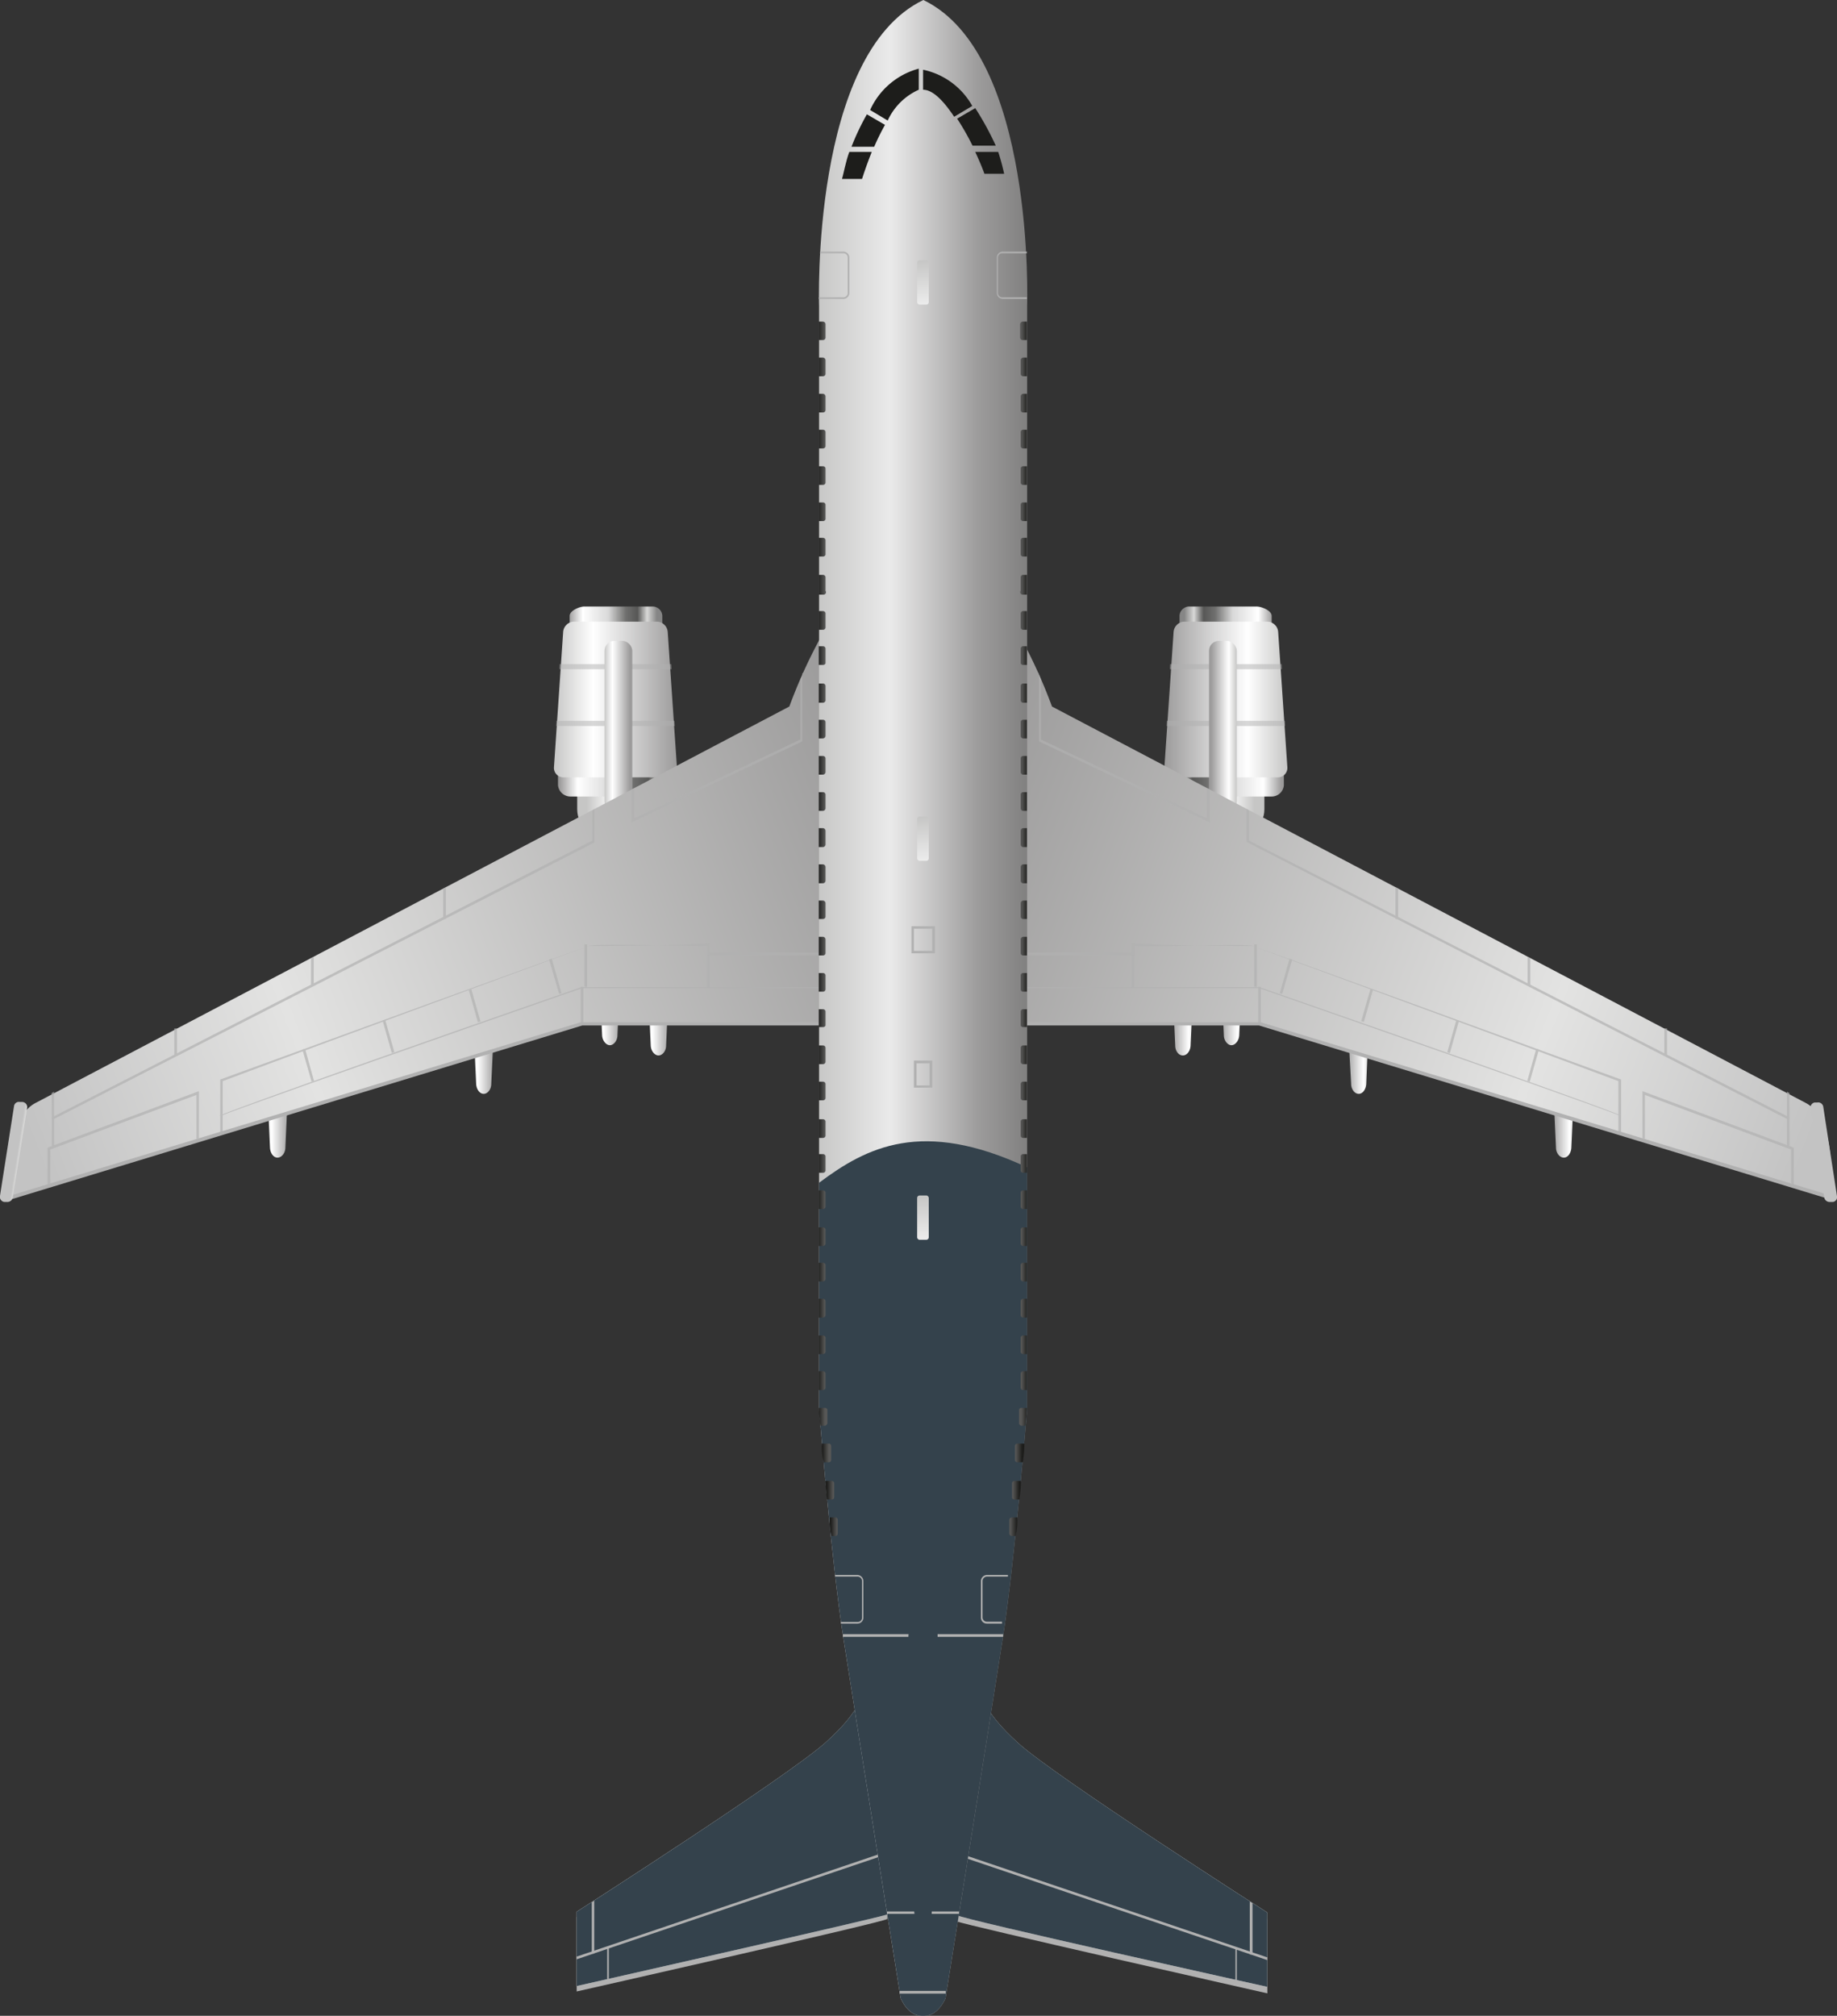 <svg xmlns="http://www.w3.org/2000/svg" xmlns:xlink="http://www.w3.org/1999/xlink" viewBox="0 0 67.98 74.58"><rect x="0" y="0" width="67.98" height="74.58" fill="#333333" stroke="none"/><defs><style>.cls-1{isolation:isolate;}.cls-2,.cls-34,.cls-7{fill:#b1b1b1;}.cls-3{fill:url(#linear-gradient);}.cls-4{fill:url(#linear-gradient-2);}.cls-5{fill:url(#linear-gradient-3);}.cls-6{fill:url(#linear-gradient-4);}.cls-7{opacity:0.5;}.cls-14,.cls-26,.cls-27,.cls-34,.cls-7{mix-blend-mode:multiply;}.cls-8{fill:url(#linear-gradient-5);}.cls-9{fill:url(#linear-gradient-6);}.cls-10{fill:url(#linear-gradient-7);}.cls-11{fill:url(#linear-gradient-8);}.cls-12{fill:url(#linear-gradient-9);}.cls-13{fill:url(#linear-gradient-10);}.cls-14{opacity:0.7;}.cls-15{fill:url(#linear-gradient-11);}.cls-16{fill:url(#linear-gradient-12);}.cls-17{fill:url(#linear-gradient-13);}.cls-18{fill:url(#linear-gradient-14);}.cls-19{fill:url(#linear-gradient-15);}.cls-20{fill:url(#linear-gradient-16);}.cls-21{fill:url(#linear-gradient-17);}.cls-22{fill:url(#linear-gradient-18);}.cls-23{fill:url(#linear-gradient-19);}.cls-24{fill:url(#linear-gradient-20);}.cls-25{fill:url(#linear-gradient-21);}.cls-103,.cls-26{fill:#34424c;}.cls-28{fill:url(#linear-gradient-22);}.cls-29{fill:url(#linear-gradient-23);}.cls-30{fill:#1d1d1b;}.cls-31{fill:url(#linear-gradient-24);}.cls-32{fill:url(#linear-gradient-25);}.cls-33{fill:url(#linear-gradient-26);}.cls-35{fill:url(#linear-gradient-27);}.cls-36{fill:url(#linear-gradient-28);}.cls-37{fill:url(#linear-gradient-29);}.cls-38{fill:url(#linear-gradient-30);}.cls-39{fill:url(#linear-gradient-31);}.cls-40{fill:url(#linear-gradient-32);}.cls-41{fill:url(#linear-gradient-33);}.cls-42{fill:url(#linear-gradient-34);}.cls-43{fill:url(#linear-gradient-35);}.cls-44{fill:url(#linear-gradient-36);}.cls-45{fill:url(#linear-gradient-37);}.cls-46{fill:url(#linear-gradient-38);}.cls-47{fill:url(#linear-gradient-39);}.cls-48{fill:url(#linear-gradient-40);}.cls-49{fill:url(#linear-gradient-41);}.cls-50{fill:url(#linear-gradient-42);}.cls-51{fill:url(#linear-gradient-43);}.cls-52{fill:url(#linear-gradient-44);}.cls-53{fill:url(#linear-gradient-45);}.cls-54{fill:url(#linear-gradient-46);}.cls-55{fill:url(#linear-gradient-47);}.cls-56{fill:url(#linear-gradient-48);}.cls-57{fill:url(#linear-gradient-49);}.cls-58{fill:url(#linear-gradient-50);}.cls-59{fill:url(#linear-gradient-51);}.cls-60{fill:url(#linear-gradient-52);}.cls-61{fill:url(#linear-gradient-53);}.cls-62{fill:url(#linear-gradient-54);}.cls-63{fill:url(#linear-gradient-55);}.cls-64{fill:url(#linear-gradient-56);}.cls-65{fill:url(#linear-gradient-57);}.cls-66{fill:url(#linear-gradient-58);}.cls-67{fill:url(#linear-gradient-59);}.cls-68{fill:url(#linear-gradient-60);}.cls-69{fill:url(#linear-gradient-61);}.cls-70{fill:url(#linear-gradient-62);}.cls-71{fill:url(#linear-gradient-63);}.cls-72{fill:url(#linear-gradient-64);}.cls-73{fill:url(#linear-gradient-65);}.cls-74{fill:url(#linear-gradient-66);}.cls-75{fill:url(#linear-gradient-67);}.cls-76{fill:url(#linear-gradient-68);}.cls-77{fill:url(#linear-gradient-69);}.cls-78{fill:url(#linear-gradient-70);}.cls-79{fill:url(#linear-gradient-71);}.cls-80{fill:url(#linear-gradient-72);}.cls-81{fill:url(#linear-gradient-73);}.cls-82{fill:url(#linear-gradient-74);}.cls-83{fill:url(#linear-gradient-75);}.cls-84{fill:url(#linear-gradient-76);}.cls-85{fill:url(#linear-gradient-77);}.cls-86{fill:url(#linear-gradient-78);}.cls-87{fill:url(#linear-gradient-79);}.cls-88{fill:url(#linear-gradient-80);}.cls-89{fill:url(#linear-gradient-81);}.cls-90{fill:url(#linear-gradient-82);}.cls-91{fill:url(#linear-gradient-83);}.cls-92{fill:url(#linear-gradient-84);}.cls-93{fill:url(#linear-gradient-85);}.cls-94{fill:url(#linear-gradient-86);}.cls-95{fill:url(#linear-gradient-87);}.cls-96{fill:url(#linear-gradient-88);}.cls-97{fill:url(#linear-gradient-89);}.cls-98{fill:url(#linear-gradient-90);}.cls-99{fill:url(#linear-gradient-91);}.cls-100{fill:url(#linear-gradient-92);}.cls-101{fill:url(#linear-gradient-93);}.cls-102{fill:url(#linear-gradient-94);}.cls-104{fill:url(#linear-gradient-95);}.cls-105{fill:url(#linear-gradient-96);}</style><linearGradient id="linear-gradient" x1="5097.5" y1="231.81" x2="5097.5" y2="228.55" gradientTransform="translate(-207.5 5120.28) rotate(-90)" gradientUnits="userSpaceOnUse"><stop offset="0" stop-color="#868686"/><stop offset="0.11" stop-color="#d8d8d7"/><stop offset="0.22" stop-color="#575756"/><stop offset="0.35" stop-color="#6f6f6e"/><stop offset="0.55" stop-color="#d9d9d9"/><stop offset="0.84" stop-color="#fff"/><stop offset="1" stop-color="#9c9b9b"/></linearGradient><linearGradient id="linear-gradient-2" x1="5090.34" y1="229.21" x2="5090.34" y2="232.28" gradientTransform="translate(-207.5 5120.28) rotate(-90)" gradientUnits="userSpaceOnUse"><stop offset="0" stop-color="#c6c6c5"/><stop offset="0.32" stop-color="#fff"/><stop offset="1" stop-color="#9c9b9b"/></linearGradient><linearGradient id="linear-gradient-3" x1="5091.23" y1="232.43" x2="5091.23" y2="228.21" xlink:href="#linear-gradient"/><linearGradient id="linear-gradient-4" x1="5094.39" y1="228" x2="5094.39" y2="232.56" xlink:href="#linear-gradient-2"/><linearGradient id="linear-gradient-5" x1="5093.42" y1="229.86" x2="5093.42" y2="230.82" xlink:href="#linear-gradient-2"/><linearGradient id="linear-gradient-6" x1="5080.37" y1="217.24" x2="5080.37" y2="218.21" xlink:href="#linear-gradient-2"/><linearGradient id="linear-gradient-7" x1="5082.72" y1="224.87" x2="5082.72" y2="225.83" xlink:href="#linear-gradient-2"/><linearGradient id="linear-gradient-8" x1="5084.14" y1="231.33" x2="5084.14" y2="232.3" xlink:href="#linear-gradient-2"/><linearGradient id="linear-gradient-9" x1="5084.52" y1="229.53" x2="5084.52" y2="230.5" xlink:href="#linear-gradient-2"/><linearGradient id="linear-gradient-10" x1="5078.28" y1="208.57" x2="5091.85" y2="243.75" gradientTransform="translate(-207.5 5120.28) rotate(-90)" gradientUnits="userSpaceOnUse"><stop offset="0" stop-color="#c3c3c3"/><stop offset="0.28" stop-color="#e3e3e2"/><stop offset="0.99" stop-color="#929191"/></linearGradient><linearGradient id="linear-gradient-11" x1="5097.5" y1="14309.63" x2="5097.5" y2="14306.37" gradientTransform="matrix(0, -1, -1, 0, 14353.46, 5120.28)" xlink:href="#linear-gradient"/><linearGradient id="linear-gradient-12" x1="5090.34" y1="14307.03" x2="5090.34" y2="14310.1" gradientTransform="matrix(0, -1, -1, 0, 14353.46, 5120.28)" xlink:href="#linear-gradient-2"/><linearGradient id="linear-gradient-13" x1="5091.23" y1="14310.26" x2="5091.23" y2="14306.03" gradientTransform="matrix(0, -1, -1, 0, 14353.46, 5120.28)" xlink:href="#linear-gradient"/><linearGradient id="linear-gradient-14" x1="5094.39" y1="14305.82" x2="5094.39" y2="14310.38" gradientTransform="matrix(0, -1, -1, 0, 14353.46, 5120.28)" xlink:href="#linear-gradient-2"/><linearGradient id="linear-gradient-15" x1="5093.42" y1="14307.68" x2="5093.42" y2="14308.64" gradientTransform="matrix(0, -1, -1, 0, 14353.46, 5120.28)" xlink:href="#linear-gradient-2"/><linearGradient id="linear-gradient-16" x1="5080.37" y1="14295.06" x2="5080.37" y2="14296.03" gradientTransform="matrix(0, -1, -1, 0, 14353.46, 5120.28)" xlink:href="#linear-gradient-2"/><linearGradient id="linear-gradient-17" x1="5082.72" y1="14302.69" x2="5082.72" y2="14303.65" gradientTransform="matrix(0, -1, -1, 0, 14353.46, 5120.28)" xlink:href="#linear-gradient-2"/><linearGradient id="linear-gradient-18" x1="5084.14" y1="14309.15" x2="5084.14" y2="14310.12" gradientTransform="matrix(0, -1, -1, 0, 14353.46, 5120.28)" xlink:href="#linear-gradient-2"/><linearGradient id="linear-gradient-19" x1="5084.52" y1="14307.35" x2="5084.52" y2="14308.32" gradientTransform="matrix(0, -1, -1, 0, 14353.46, 5120.28)" xlink:href="#linear-gradient-2"/><linearGradient id="linear-gradient-20" x1="5078.28" y1="14286.39" x2="5091.85" y2="14321.57" gradientTransform="matrix(0, -1, -1, 0, 14353.46, 5120.28)" xlink:href="#linear-gradient-10"/><linearGradient id="linear-gradient-21" x1="5050.58" y1="231.05" x2="5054.93" y2="243.85" gradientTransform="translate(-207.5 5120.28) rotate(-90)" gradientUnits="userSpaceOnUse"><stop offset="0" stop-color="#fff"/><stop offset="1" stop-color="#c6c6c5"/></linearGradient><linearGradient id="linear-gradient-22" x1="5050.55" y1="14851.07" x2="5054.9" y2="14863.88" gradientTransform="matrix(0, -1, -1, 0, 14895.77, 5120.28)" xlink:href="#linear-gradient-21"/><linearGradient id="linear-gradient-23" x1="5082.99" y1="249.64" x2="5082.99" y2="236.51" gradientTransform="translate(-207.5 5120.28) rotate(-90)" gradientUnits="userSpaceOnUse"><stop offset="0.09" stop-color="#545453"/><stop offset="0.45" stop-color="#9c9b9b"/><stop offset="0.7" stop-color="#eaeaea"/><stop offset="0.91" stop-color="#c6c6c5"/></linearGradient><linearGradient id="linear-gradient-24" x1="5074.4" y1="241.66" x2="5076.05" y2="241.66" gradientTransform="translate(-207.5 5120.28) rotate(-90)" gradientUnits="userSpaceOnUse"><stop offset="0" stop-color="#ececec"/><stop offset="1" stop-color="#c6c6c5"/></linearGradient><linearGradient id="linear-gradient-25" x1="5088.43" y1="241.66" x2="5090.07" y2="241.66" xlink:href="#linear-gradient-24"/><linearGradient id="linear-gradient-26" x1="5109.01" y1="241.66" x2="5110.65" y2="241.66" xlink:href="#linear-gradient-24"/><linearGradient id="linear-gradient-27" x1="5098.67" y1="245.54" x2="5098.67" y2="245.3" gradientTransform="translate(-207.5 5120.28) rotate(-90)" gradientUnits="userSpaceOnUse"><stop offset="0" stop-color="#1d1d1b"/><stop offset="1" stop-color="#575756"/></linearGradient><linearGradient id="linear-gradient-28" x1="5100.01" y1="245.54" x2="5100.01" y2="245.3" xlink:href="#linear-gradient-27"/><linearGradient id="linear-gradient-29" x1="5097.33" y1="245.54" x2="5097.33" y2="245.3" xlink:href="#linear-gradient-27"/><linearGradient id="linear-gradient-30" x1="5101.35" y1="245.54" x2="5101.35" y2="245.3" xlink:href="#linear-gradient-27"/><linearGradient id="linear-gradient-31" x1="5093.31" y1="245.54" x2="5093.31" y2="245.3" xlink:href="#linear-gradient-27"/><linearGradient id="linear-gradient-32" x1="5095.99" y1="245.54" x2="5095.99" y2="245.3" xlink:href="#linear-gradient-27"/><linearGradient id="linear-gradient-33" x1="5094.65" y1="245.54" x2="5094.65" y2="245.3" xlink:href="#linear-gradient-27"/><linearGradient id="linear-gradient-34" x1="5063.79" y1="245.14" x2="5063.79" y2="244.89" xlink:href="#linear-gradient-27"/><linearGradient id="linear-gradient-35" x1="5065.15" y1="245.23" x2="5065.15" y2="244.98" xlink:href="#linear-gradient-27"/><linearGradient id="linear-gradient-36" x1="5066.5" y1="245.33" x2="5066.5" y2="245.09" xlink:href="#linear-gradient-27"/><linearGradient id="linear-gradient-37" x1="5067.85" y1="245.54" x2="5067.85" y2="245.3" xlink:href="#linear-gradient-27"/><linearGradient id="linear-gradient-38" x1="5090.63" y1="245.54" x2="5090.63" y2="245.3" xlink:href="#linear-gradient-27"/><linearGradient id="linear-gradient-39" x1="5102.68" y1="245.54" x2="5102.68" y2="245.3" xlink:href="#linear-gradient-27"/><linearGradient id="linear-gradient-40" x1="5104.02" y1="245.54" x2="5104.02" y2="245.3" xlink:href="#linear-gradient-27"/><linearGradient id="linear-gradient-41" x1="5106.7" y1="245.54" x2="5106.7" y2="245.3" xlink:href="#linear-gradient-27"/><linearGradient id="linear-gradient-42" x1="5105.36" y1="245.54" x2="5105.36" y2="245.3" xlink:href="#linear-gradient-27"/><linearGradient id="linear-gradient-43" x1="5091.97" y1="245.54" x2="5091.97" y2="245.3" xlink:href="#linear-gradient-27"/><linearGradient id="linear-gradient-44" x1="5071.88" y1="245.54" x2="5071.88" y2="245.3" xlink:href="#linear-gradient-27"/><linearGradient id="linear-gradient-45" x1="5074.56" y1="245.54" x2="5074.56" y2="245.3" xlink:href="#linear-gradient-27"/><linearGradient id="linear-gradient-46" x1="5073.22" y1="245.54" x2="5073.22" y2="245.3" xlink:href="#linear-gradient-27"/><linearGradient id="linear-gradient-47" x1="5075.9" y1="245.54" x2="5075.9" y2="245.3" xlink:href="#linear-gradient-27"/><linearGradient id="linear-gradient-48" x1="5108.04" y1="245.54" x2="5108.04" y2="245.3" xlink:href="#linear-gradient-27"/><linearGradient id="linear-gradient-49" x1="5077.24" y1="245.54" x2="5077.24" y2="245.3" xlink:href="#linear-gradient-27"/><linearGradient id="linear-gradient-50" x1="5070.54" y1="245.54" x2="5070.54" y2="245.3" xlink:href="#linear-gradient-27"/><linearGradient id="linear-gradient-51" x1="5089.29" y1="245.54" x2="5089.29" y2="245.3" xlink:href="#linear-gradient-27"/><linearGradient id="linear-gradient-52" x1="5069.2" y1="245.54" x2="5069.2" y2="245.3" xlink:href="#linear-gradient-27"/><linearGradient id="linear-gradient-53" x1="5083.93" y1="245.54" x2="5083.93" y2="245.3" xlink:href="#linear-gradient-27"/><linearGradient id="linear-gradient-54" x1="5085.27" y1="245.54" x2="5085.27" y2="245.3" xlink:href="#linear-gradient-27"/><linearGradient id="linear-gradient-55" x1="5086.61" y1="245.54" x2="5086.61" y2="245.3" xlink:href="#linear-gradient-27"/><linearGradient id="linear-gradient-56" x1="5078.58" y1="245.54" x2="5078.58" y2="245.3" xlink:href="#linear-gradient-27"/><linearGradient id="linear-gradient-57" x1="5087.95" y1="245.54" x2="5087.95" y2="245.3" xlink:href="#linear-gradient-27"/><linearGradient id="linear-gradient-58" x1="5079.92" y1="245.54" x2="5079.92" y2="245.3" xlink:href="#linear-gradient-27"/><linearGradient id="linear-gradient-59" x1="5081.25" y1="245.54" x2="5081.25" y2="245.3" xlink:href="#linear-gradient-27"/><linearGradient id="linear-gradient-60" x1="5082.59" y1="245.54" x2="5082.59" y2="245.3" xlink:href="#linear-gradient-27"/><linearGradient id="linear-gradient-61" x1="5098.67" y1="14797.36" x2="5098.67" y2="14797.11" gradientTransform="matrix(0, -1, -1, 0, 14827.64, 5120.28)" xlink:href="#linear-gradient-27"/><linearGradient id="linear-gradient-62" x1="5100.01" y1="14797.36" x2="5100.01" y2="14797.11" gradientTransform="matrix(0, -1, -1, 0, 14827.64, 5120.28)" xlink:href="#linear-gradient-27"/><linearGradient id="linear-gradient-63" x1="5097.33" y1="14797.36" x2="5097.33" y2="14797.11" gradientTransform="matrix(0, -1, -1, 0, 14827.64, 5120.28)" xlink:href="#linear-gradient-27"/><linearGradient id="linear-gradient-64" x1="5101.35" y1="14797.36" x2="5101.35" y2="14797.11" gradientTransform="matrix(0, -1, -1, 0, 14827.64, 5120.28)" xlink:href="#linear-gradient-27"/><linearGradient id="linear-gradient-65" x1="5093.31" y1="14797.36" x2="5093.31" y2="14797.11" gradientTransform="matrix(0, -1, -1, 0, 14827.64, 5120.28)" xlink:href="#linear-gradient-27"/><linearGradient id="linear-gradient-66" x1="5095.99" y1="14797.36" x2="5095.99" y2="14797.11" gradientTransform="matrix(0, -1, -1, 0, 14827.64, 5120.28)" xlink:href="#linear-gradient-27"/><linearGradient id="linear-gradient-67" x1="5094.65" y1="14797.36" x2="5094.65" y2="14797.11" gradientTransform="matrix(0, -1, -1, 0, 14827.64, 5120.28)" xlink:href="#linear-gradient-27"/><linearGradient id="linear-gradient-68" x1="5063.79" y1="14796.9" x2="5063.79" y2="14796.66" gradientTransform="matrix(0, -1, -1, 0, 14827.64, 5120.28)" xlink:href="#linear-gradient-27"/><linearGradient id="linear-gradient-69" x1="5065.15" y1="14797.04" x2="5065.15" y2="14796.8" gradientTransform="matrix(0, -1, -1, 0, 14827.64, 5120.28)" xlink:href="#linear-gradient-27"/><linearGradient id="linear-gradient-70" x1="5066.5" y1="14797.21" x2="5066.5" y2="14796.96" gradientTransform="matrix(0, -1, -1, 0, 14827.64, 5120.28)" xlink:href="#linear-gradient-27"/><linearGradient id="linear-gradient-71" x1="5067.85" y1="14797.36" x2="5067.85" y2="14797.11" gradientTransform="matrix(0, -1, -1, 0, 14827.64, 5120.28)" xlink:href="#linear-gradient-27"/><linearGradient id="linear-gradient-72" x1="5090.63" y1="14797.36" x2="5090.63" y2="14797.11" gradientTransform="matrix(0, -1, -1, 0, 14827.64, 5120.28)" xlink:href="#linear-gradient-27"/><linearGradient id="linear-gradient-73" x1="5102.68" y1="14797.36" x2="5102.68" y2="14797.11" gradientTransform="matrix(0, -1, -1, 0, 14827.64, 5120.28)" xlink:href="#linear-gradient-27"/><linearGradient id="linear-gradient-74" x1="5104.02" y1="14797.36" x2="5104.02" y2="14797.11" gradientTransform="matrix(0, -1, -1, 0, 14827.64, 5120.28)" xlink:href="#linear-gradient-27"/><linearGradient id="linear-gradient-75" x1="5106.7" y1="14797.36" x2="5106.7" y2="14797.11" gradientTransform="matrix(0, -1, -1, 0, 14827.64, 5120.28)" xlink:href="#linear-gradient-27"/><linearGradient id="linear-gradient-76" x1="5105.36" y1="14797.36" x2="5105.36" y2="14797.11" gradientTransform="matrix(0, -1, -1, 0, 14827.64, 5120.28)" xlink:href="#linear-gradient-27"/><linearGradient id="linear-gradient-77" x1="5091.97" y1="14797.36" x2="5091.97" y2="14797.11" gradientTransform="matrix(0, -1, -1, 0, 14827.64, 5120.28)" xlink:href="#linear-gradient-27"/><linearGradient id="linear-gradient-78" x1="5071.88" y1="14797.36" x2="5071.88" y2="14797.11" gradientTransform="matrix(0, -1, -1, 0, 14827.64, 5120.28)" xlink:href="#linear-gradient-27"/><linearGradient id="linear-gradient-79" x1="5074.56" y1="14797.36" x2="5074.56" y2="14797.11" gradientTransform="matrix(0, -1, -1, 0, 14827.64, 5120.28)" xlink:href="#linear-gradient-27"/><linearGradient id="linear-gradient-80" x1="5073.22" y1="14797.36" x2="5073.22" y2="14797.11" gradientTransform="matrix(0, -1, -1, 0, 14827.64, 5120.28)" xlink:href="#linear-gradient-27"/><linearGradient id="linear-gradient-81" x1="5075.9" y1="14797.36" x2="5075.9" y2="14797.11" gradientTransform="matrix(0, -1, -1, 0, 14827.64, 5120.28)" xlink:href="#linear-gradient-27"/><linearGradient id="linear-gradient-82" x1="5108.04" y1="14797.36" x2="5108.04" y2="14797.11" gradientTransform="matrix(0, -1, -1, 0, 14827.64, 5120.28)" xlink:href="#linear-gradient-27"/><linearGradient id="linear-gradient-83" x1="5077.24" y1="14797.36" x2="5077.24" y2="14797.11" gradientTransform="matrix(0, -1, -1, 0, 14827.64, 5120.28)" xlink:href="#linear-gradient-27"/><linearGradient id="linear-gradient-84" x1="5070.54" y1="14797.36" x2="5070.54" y2="14797.11" gradientTransform="matrix(0, -1, -1, 0, 14827.64, 5120.28)" xlink:href="#linear-gradient-27"/><linearGradient id="linear-gradient-85" x1="5089.29" y1="14797.36" x2="5089.29" y2="14797.11" gradientTransform="matrix(0, -1, -1, 0, 14827.64, 5120.28)" xlink:href="#linear-gradient-27"/><linearGradient id="linear-gradient-86" x1="5069.2" y1="14797.36" x2="5069.2" y2="14797.11" gradientTransform="matrix(0, -1, -1, 0, 14827.64, 5120.28)" xlink:href="#linear-gradient-27"/><linearGradient id="linear-gradient-87" x1="5083.93" y1="14797.36" x2="5083.93" y2="14797.11" gradientTransform="matrix(0, -1, -1, 0, 14827.64, 5120.28)" xlink:href="#linear-gradient-27"/><linearGradient id="linear-gradient-88" x1="5085.27" y1="14797.36" x2="5085.27" y2="14797.11" gradientTransform="matrix(0, -1, -1, 0, 14827.64, 5120.28)" xlink:href="#linear-gradient-27"/><linearGradient id="linear-gradient-89" x1="5086.61" y1="14797.36" x2="5086.61" y2="14797.11" gradientTransform="matrix(0, -1, -1, 0, 14827.64, 5120.28)" xlink:href="#linear-gradient-27"/><linearGradient id="linear-gradient-90" x1="5078.58" y1="14797.36" x2="5078.58" y2="14797.11" gradientTransform="matrix(0, -1, -1, 0, 14827.64, 5120.28)" xlink:href="#linear-gradient-27"/><linearGradient id="linear-gradient-91" x1="5087.95" y1="14797.36" x2="5087.95" y2="14797.11" gradientTransform="matrix(0, -1, -1, 0, 14827.64, 5120.28)" xlink:href="#linear-gradient-27"/><linearGradient id="linear-gradient-92" x1="5079.92" y1="14797.36" x2="5079.92" y2="14797.11" gradientTransform="matrix(0, -1, -1, 0, 14827.64, 5120.28)" xlink:href="#linear-gradient-27"/><linearGradient id="linear-gradient-93" x1="5081.25" y1="14797.36" x2="5081.25" y2="14797.11" gradientTransform="matrix(0, -1, -1, 0, 14827.64, 5120.28)" xlink:href="#linear-gradient-27"/><linearGradient id="linear-gradient-94" x1="5082.59" y1="14797.36" x2="5082.59" y2="14797.11" gradientTransform="matrix(0, -1, -1, 0, 14827.64, 5120.28)" xlink:href="#linear-gradient-27"/><linearGradient id="linear-gradient-95" x1="-1542.67" y1="9350.61" x2="-1542.2" y2="9350.61" gradientTransform="translate(2957.24 -8961.35) rotate(8.81)" xlink:href="#linear-gradient-10"/><linearGradient id="linear-gradient-96" x1="13230.21" y1="7060.38" x2="13230.68" y2="7060.38" gradientTransform="matrix(-0.99, 0.15, 0.15, 0.99, 12060.17, -8961.35)" xlink:href="#linear-gradient-10"/></defs><title>Artboard 2</title><g class="cls-1"><g id="Layer_1" data-name="Layer 1"><path class="cls-2" d="M31.77,62.82c.14,0,.19.58-1.21,1.83s-9.22,6.27-9.22,6.27v2.76S32.69,71.12,32.83,71,31.77,62.82,31.77,62.82Z"/><path class="cls-2" d="M36.48,62.85c-.15,0-.19.58,1.2,1.83S46.9,71,46.9,71v2.75s-11.34-2.56-11.48-2.66S36.48,62.85,36.48,62.85Z"/><path class="cls-3" d="M21.08,22.78l0,.34h3.43l0-.34a.36.36,0,0,0-.36-.34H21.63C21.44,22.44,21.09,22.59,21.08,22.78Z"/><path class="cls-4" d="M24.42,29.94v-.59H21.36l0,.59c0,.33.15.59.32.59h2.4C24.26,30.53,24.41,30.27,24.42,29.94Z"/><path class="cls-5" d="M24.88,29.05l0-.42H20.65l0,.42a.46.46,0,0,0,.45.42h3.31A.46.46,0,0,0,24.88,29.05Z"/><path class="cls-6" d="M24.3,23a.41.41,0,0,1,.41.38l.34,5a.35.35,0,0,1-.36.38H20.86a.35.35,0,0,1-.36-.38l.34-5a.41.41,0,0,1,.41-.38Z"/><polygon class="cls-7" points="24.85 24.76 24.84 24.57 20.71 24.57 20.7 24.76 24.85 24.76"/><polygon class="cls-7" points="24.97 26.86 24.96 26.67 20.59 26.67 20.58 26.86 24.97 26.86"/><rect class="cls-8" x="22.37" y="23.71" width="1.03" height="6.31" rx="0.37"/><path class="cls-9" d="M10.44,37a.36.36,0,0,1,.35.38l-.23,5.08c0,.2-.14.37-.29.37s-.27-.17-.28-.37l-.23-5.08a.36.36,0,0,1,.35-.38Z"/><path class="cls-10" d="M18.06,34.65a.35.35,0,0,1,.36.37l-.24,5.08c0,.2-.13.37-.28.37s-.27-.17-.28-.37L17.38,35a.35.35,0,0,1,.36-.37Z"/><path class="cls-11" d="M24.53,33.23a.35.35,0,0,1,.35.37l-.23,5.08c0,.21-.14.37-.28.37s-.28-.16-.29-.37l-.23-5.08a.35.35,0,0,1,.36-.37Z"/><path class="cls-12" d="M22.73,32.84a.35.35,0,0,1,.35.37l-.23,5.09c0,.2-.14.37-.28.37s-.28-.17-.29-.37l-.23-5.09a.35.35,0,0,1,.35-.37Z"/><path class="cls-2" d="M30.43,37.94H21.55L.46,44.36s-.29-2.8.92-3.42l27.9-14.68a20.46,20.46,0,0,1,1.15-2.55C30.58,23.71,30.43,37.94,30.43,37.94Z"/><path class="cls-13" d="M30.37,37.82H21.49L.4,44.23s-.29-2.79.91-3.42l27.9-14.67a19.29,19.29,0,0,1,1.16-2.56C30.51,23.58,30.37,37.82,30.37,37.82Z"/><g class="cls-14"><polygon class="cls-2" points="1.76 42.46 1.76 43.82 1.86 43.79 1.86 42.53 7.27 40.51 7.27 42.14 7.36 42.11 7.36 40.37 1.76 42.46"/><path class="cls-2" d="M21.79,35s-.09,0-13.64,4.94l0,0v2l.09,0V40C12.82,38.28,21.52,35.1,21.78,35s3.35,0,4.39,0v.34h4.22v-.1H26.27v-.34h-.05C25,35,21.91,35,21.79,35Z"/><path class="cls-2" d="M30.61,36.46v.1H21.54C17,38.14,8.39,41.16,8.19,41.28l0,0H8.12s0-.1,13.4-4.76h9.09Z"/><rect class="cls-2" x="21.63" y="34.94" width="0.1" height="1.57"/><rect class="cls-2" x="26.17" y="35.33" width="0.1" height="1.2"/><rect class="cls-2" x="21.49" y="36.51" width="0.1" height="1.33"/><polygon class="cls-2" points="11.62 39.99 11.53 40.02 11.19 38.83 11.29 38.8 11.62 39.99"/><rect class="cls-2" x="14.32" y="37.73" width="0.1" height="1.24" transform="translate(-9.88 5.35) rotate(-15.78)"/><rect class="cls-2" x="17.51" y="36.59" width="0.1" height="1.24" transform="translate(-9.47 6.19) rotate(-15.81)"/><polygon class="cls-2" points="20.78 36.75 20.69 36.77 20.32 35.5 20.42 35.47 20.78 36.75"/><path class="cls-2" d="M29.72,24.9c0,.08-.07.16-.1.23v2.23l-6.15,2.92V29.16l-.1.05v1.22l6.32-3h0V24.9Z"/><path class="cls-2" d="M21.92,30V31.1l-20,10.24,0,0v1.06H2v-1L22,31.17h0V29.92Z"/><path class="cls-2" d="M1.92,41.39H2v-1l-.09.05Z"/><path class="cls-2" d="M6.45,39.05h.1v-1l-.1,0Z"/><path class="cls-2" d="M11.51,35.45v1h.1V35.4Z"/><path class="cls-2" d="M16.4,32.87V34h.1V32.82A.31.31,0,0,1,16.4,32.87Z"/></g><path class="cls-15" d="M47.06,22.78l0,.34H43.65l0-.34a.36.36,0,0,1,.36-.34h2.48C46.7,22.44,47.05,22.59,47.06,22.78Z"/><path class="cls-16" d="M43.72,29.94v-.59h3.07l0,.59c0,.33-.15.59-.32.59H44C43.88,30.53,43.73,30.27,43.72,29.94Z"/><path class="cls-17" d="M43.26,29.05l0-.42h4.25l0,.42a.45.45,0,0,1-.44.42H43.71A.46.46,0,0,1,43.26,29.05Z"/><path class="cls-18" d="M43.84,23a.41.41,0,0,0-.41.38l-.34,5a.35.35,0,0,0,.36.38h3.83a.35.35,0,0,0,.36-.38l-.34-5a.41.41,0,0,0-.41-.38Z"/><polygon class="cls-7" points="43.29 24.76 43.3 24.57 47.43 24.57 47.44 24.76 43.29 24.76"/><polygon class="cls-7" points="43.17 26.86 43.18 26.67 47.55 26.67 47.56 26.86 43.17 26.86"/><rect class="cls-19" x="44.74" y="23.71" width="1.03" height="6.31" rx="0.37"/><path class="cls-20" d="M57.7,37a.36.36,0,0,0-.35.38l.23,5.08c0,.2.14.37.29.37s.27-.17.28-.37l.23-5.08A.36.36,0,0,0,58,37Z"/><path class="cls-21" d="M50.08,34.65a.35.35,0,0,0-.36.37L50,40.1c0,.2.13.37.28.37s.27-.17.28-.37L50.76,35a.35.35,0,0,0-.36-.37Z"/><path class="cls-22" d="M43.61,33.23a.35.35,0,0,0-.35.37l.23,5.08c0,.21.13.37.28.37s.28-.16.29-.37l.23-5.08a.35.35,0,0,0-.36-.37Z"/><path class="cls-23" d="M45.41,32.84a.35.35,0,0,0-.35.37l.23,5.09c0,.2.14.37.28.37s.28-.17.29-.37l.23-5.09a.35.35,0,0,0-.35-.37Z"/><path class="cls-2" d="M37.71,37.94h8.88l21.09,6.42s.29-2.8-.92-3.42L38.87,26.26a20.55,20.55,0,0,0-1.16-2.55C37.56,23.71,37.71,37.94,37.71,37.94Z"/><path class="cls-24" d="M37.77,37.82h8.88l21.09,6.41s.29-2.79-.91-3.42L38.93,26.14a19.29,19.29,0,0,0-1.16-2.56C37.63,23.58,37.77,37.82,37.77,37.82Z"/><g class="cls-14"><polygon class="cls-2" points="66.38 42.46 66.38 43.82 66.28 43.79 66.28 42.53 60.87 40.51 60.87 42.14 60.78 42.11 60.78 40.37 66.38 42.46"/><path class="cls-2" d="M46.35,35s.09,0,13.64,4.94l0,0v2l-.1,0V40C55.32,38.28,46.61,35.1,46.36,35S43,35.05,42,35v.34H37.75v-.1h4.12v-.34h.05C43.11,35,46.23,35,46.35,35Z"/><path class="cls-2" d="M37.53,36.46v.1H46.6c4.53,1.58,13.15,4.6,13.34,4.72l0,0H60s0-.1-13.4-4.76H37.53Z"/><rect class="cls-2" x="46.41" y="34.94" width="0.1" height="1.57"/><rect class="cls-2" x="41.87" y="35.33" width="0.1" height="1.2"/><rect class="cls-2" x="46.56" y="36.51" width="0.1" height="1.33"/><polygon class="cls-2" points="56.52 39.99 56.61 40.02 56.95 38.83 56.85 38.8 56.52 39.99"/><rect class="cls-2" x="53.15" y="38.3" width="1.24" height="0.1" transform="translate(2.29 79.72) rotate(-74.28)"/><rect class="cls-2" x="49.97" y="37.16" width="1.24" height="0.1" transform="translate(0.94 75.65) rotate(-74.09)"/><polygon class="cls-2" points="47.36 36.75 47.45 36.77 47.82 35.5 47.72 35.47 47.36 36.75"/><path class="cls-2" d="M38.43,24.9l.09.23v2.23l6.15,2.92V29.16l.1.05v1.22l-6.32-3h0V24.9Z"/><path class="cls-2" d="M46.22,30V31.1l20,10.24,0,0v1.06h-.09v-1l-20-10.25h0V29.92Z"/><path class="cls-2" d="M66.22,41.39h-.09v-1l.09.05Z"/><path class="cls-2" d="M61.69,39.05h-.1v-1l.1,0Z"/><path class="cls-2" d="M56.63,35.45v1h-.1V35.4Z"/><path class="cls-2" d="M51.74,32.87V34h-.1V32.82Z"/></g><path class="cls-25" d="M31.77,62.62c.14,0,.19.58-1.21,1.84s-9.22,6.27-9.22,6.27v2.75s11.35-2.56,11.49-2.65S31.77,62.62,31.77,62.62Z"/><path class="cls-26" d="M31.77,62.62c.14,0,.19.58-1.21,1.84s-9.22,6.27-9.22,6.27v2.75s11.35-2.56,11.49-2.65S31.77,62.62,31.77,62.62Z"/><g class="cls-27"><path class="cls-2" d="M21.9,70.38v1.9l.09,0V70.32Z"/><path class="cls-2" d="M22.53,73.22V72.06h-.06v1.17Z"/><polygon class="cls-2" points="21.34 72.49 32.62 68.67 32.59 68.58 21.34 72.39 21.34 72.49"/></g><path class="cls-28" d="M36.48,62.66c-.15,0-.19.57,1.2,1.83s9.22,6.27,9.22,6.27v2.75S35.56,71,35.42,70.86,36.48,62.66,36.48,62.66Z"/><path class="cls-26" d="M36.48,62.66c-.15,0-.19.57,1.2,1.83s9.22,6.27,9.22,6.27v2.75S35.56,71,35.42,70.86,36.48,62.66,36.48,62.66Z"/><g class="cls-27"><path class="cls-2" d="M46.35,70.41v1.9l-.1,0V70.35Z"/><path class="cls-2" d="M45.72,73.25V72.09h.05v1.18Z"/><polygon class="cls-2" points="46.9 72.52 35.63 68.71 35.66 68.62 46.9 72.42 46.9 72.52"/></g><path class="cls-29" d="M34.22,74.58c.51,0,.77-.65.77-.65s1.67-10.42,2.12-13.32.9-8.49.9-8.49V11.32S38.33,2,34.17,0h0C30,2,30.31,11.32,30.31,11.32v40.8s.45,5.6.9,8.49,2.12,13.32,2.12,13.32.26.65.77.65Z"/><path class="cls-2" d="M30.34,9.37h.87a.16.16,0,0,1,.16.16v1.31a.16.16,0,0,1-.16.16H30.3v.06h.91a.22.22,0,0,0,.22-.22V9.53a.22.22,0,0,0-.22-.22h-.86Z"/><path class="cls-2" d="M36.89,9.53v1.31a.22.22,0,0,0,.22.22H38V11h-.91a.16.16,0,0,1-.16-.16V9.53a.16.16,0,0,1,.16-.16H38V9.31h-.87A.22.22,0,0,0,36.89,9.53Z"/><path class="cls-30" d="M31.51,5.43h.84a8.72,8.72,0,0,1,.4-.81l-.67-.39A9.17,9.17,0,0,0,31.51,5.43Z"/><path class="cls-30" d="M32.85,4.46A2.3,2.3,0,0,1,34,3.32V2.54a2.76,2.76,0,0,0-1.8,1.53Z"/><path class="cls-30" d="M36.09,4l-.67.39a9.63,9.63,0,0,1,.57,1h.86A11,11,0,0,0,36.09,4Z"/><path class="cls-30" d="M31.43,5.62c-.13.34-.22.84-.27,1h.74c.1-.31.22-.65.36-1Z"/><path class="cls-30" d="M34.16,3.32c.37,0,.77.43,1.15,1l.67-.4a2.73,2.73,0,0,0-1.82-1.34Z"/><path class="cls-30" d="M36.09,5.62c.13.28.25.56.34.81h.73a8.29,8.29,0,0,0-.22-.81Z"/><path class="cls-26" d="M31.21,60.61c.45,2.9,2.12,13.32,2.12,13.32s.26.65.77.65h.12c.51,0,.77-.65.77-.65s1.67-10.42,2.12-13.32.9-8.49.9-8.49V43.19c-3.89-1.82-5.95-.74-7.7.57v8.36S30.76,57.72,31.21,60.61Z"/><rect class="cls-31" x="33.94" y="44.23" width="0.43" height="1.64" rx="0.09"/><rect class="cls-32" x="33.94" y="30.21" width="0.43" height="1.64" rx="0.09"/><rect class="cls-33" x="33.94" y="9.63" width="0.43" height="1.64" rx="0.09"/><path class="cls-2" d="M34.6,34.27v1h-.87v-1Zm-.1.91v-.82h-.68v.82Z"/><path class="cls-2" d="M34.5,39.24v1h-.68v-1Zm-.1.92v-.82h-.48v.82Z"/><path class="cls-2" d="M30.91,58.33h.83a.17.17,0,0,1,.16.17v1.35a.16.16,0,0,1-.16.16h-.62a.13.13,0,0,0,0,.06h.61a.22.22,0,0,0,.22-.22V58.5a.23.23,0,0,0-.22-.23H30.9Z"/><path class="cls-2" d="M36.3,58.5v1.35a.22.22,0,0,0,.22.22h.56V60h-.56a.16.16,0,0,1-.16-.16V58.5a.17.17,0,0,1,.16-.17h.78v-.06h-.78A.23.23,0,0,0,36.3,58.5Z"/><path class="cls-34" d="M35,73.76v-.1H33.29s0,.07,0,.1Z"/><path class="cls-34" d="M35.49,70.81a.29.29,0,0,1,0-.09H32.82v.09Z"/><path class="cls-34" d="M37.12,60.56s0-.07,0-.1H31.19s0,.07,0,.1Z"/><path class="cls-35" d="M37.77,21.86v-.5a.09.09,0,0,1,.1-.09H38V22h-.15A.09.09,0,0,1,37.77,21.86Z"/><path class="cls-36" d="M37.77,20.52V20a.09.09,0,0,1,.1-.1H38v.69h-.15A.09.09,0,0,1,37.77,20.52Z"/><path class="cls-37" d="M37.77,23.2v-.5a.09.09,0,0,1,.1-.09H38v.69h-.15A.09.09,0,0,1,37.77,23.2Z"/><path class="cls-38" d="M37.77,19.18v-.49a.09.09,0,0,1,.1-.1H38v.69h-.15A.09.09,0,0,1,37.77,19.18Z"/><path class="cls-39" d="M37.77,27.22v-.5a.09.09,0,0,1,.1-.09H38v.69h-.15A.1.1,0,0,1,37.77,27.22Z"/><path class="cls-40" d="M37.77,24.54V24a.09.09,0,0,1,.1-.09H38v.69h-.15A.09.09,0,0,1,37.77,24.54Z"/><path class="cls-41" d="M37.77,25.88v-.5a.09.09,0,0,1,.1-.09H38V26h-.15A.1.1,0,0,1,37.77,25.88Z"/><path class="cls-42" d="M37.35,56.74v-.5a.1.1,0,0,1,.1-.1h.2c0,.23,0,.46-.07.69h-.13A.1.1,0,0,1,37.35,56.74Z"/><path class="cls-43" d="M37.45,55.38v-.49a.09.09,0,0,1,.09-.1h.24q0,.33-.06.69h-.18A.09.09,0,0,1,37.45,55.38Z"/><path class="cls-44" d="M37.56,54v-.5a.09.09,0,0,1,.1-.09h.25q0,.31-.06.69h-.19A.09.09,0,0,1,37.56,54Z"/><path class="cls-45" d="M37.8,52.09H38v0s0,.24-.06.66H37.8a.1.1,0,0,1-.09-.1v-.5A.09.09,0,0,1,37.8,52.09Z"/><path class="cls-46" d="M37.77,29.9v-.5a.09.09,0,0,1,.1-.09H38V30h-.15A.1.1,0,0,1,37.77,29.9Z"/><path class="cls-47" d="M37.77,17.85v-.5a.09.09,0,0,1,.1-.1H38v.69h-.15A.09.09,0,0,1,37.77,17.85Z"/><path class="cls-48" d="M37.77,16.51V16a.09.09,0,0,1,.1-.1H38v.69h-.15A.09.09,0,0,1,37.77,16.51Z"/><path class="cls-49" d="M37.77,13.83v-.5a.1.1,0,0,1,.1-.1H38v.69h-.15A.09.09,0,0,1,37.77,13.83Z"/><path class="cls-50" d="M37.77,15.17v-.5a.1.1,0,0,1,.1-.1H38v.69h-.15A.09.09,0,0,1,37.77,15.17Z"/><path class="cls-51" d="M37.77,28.56v-.5a.09.09,0,0,1,.1-.09H38v.69h-.15A.1.1,0,0,1,37.77,28.56Z"/><path class="cls-52" d="M37.77,48.65v-.5a.1.1,0,0,1,.1-.1H38v.7h-.15A.1.1,0,0,1,37.77,48.65Z"/><path class="cls-53" d="M37.77,46v-.5a.09.09,0,0,1,.1-.09H38v.69h-.15A.1.1,0,0,1,37.77,46Z"/><path class="cls-54" d="M37.77,47.31v-.5a.09.09,0,0,1,.1-.09H38v.69h-.15A.1.1,0,0,1,37.77,47.31Z"/><path class="cls-55" d="M37.77,44.63v-.5a.09.09,0,0,1,.1-.09H38v.69h-.15A.09.09,0,0,1,37.77,44.63Z"/><path class="cls-56" d="M38,12.58h-.15a.09.09,0,0,1-.1-.09V12a.1.1,0,0,1,.1-.1H38Z"/><path class="cls-57" d="M37.77,43.29V42.8a.09.09,0,0,1,.1-.1H38v.69h-.15A.09.09,0,0,1,37.77,43.29Z"/><path class="cls-58" d="M37.77,50v-.5a.09.09,0,0,1,.1-.09H38v.69h-.15A.1.1,0,0,1,37.77,50Z"/><path class="cls-59" d="M37.77,31.24v-.5a.1.1,0,0,1,.1-.1H38v.7h-.15A.1.1,0,0,1,37.77,31.24Z"/><path class="cls-60" d="M37.77,51.33v-.5a.1.1,0,0,1,.1-.1H38v.7h-.15A.1.1,0,0,1,37.77,51.33Z"/><path class="cls-61" d="M37.77,36.6v-.5a.09.09,0,0,1,.1-.1H38v.69h-.15A.09.09,0,0,1,37.77,36.6Z"/><path class="cls-62" d="M37.77,35.26v-.5a.1.1,0,0,1,.1-.1H38v.69h-.15A.09.09,0,0,1,37.77,35.26Z"/><path class="cls-63" d="M37.77,33.92v-.5a.1.1,0,0,1,.1-.1H38V34h-.15A.09.09,0,0,1,37.77,33.92Z"/><path class="cls-64" d="M37.77,42v-.49a.09.09,0,0,1,.1-.1H38v.69h-.15A.09.09,0,0,1,37.77,42Z"/><path class="cls-65" d="M37.77,32.58v-.5a.1.1,0,0,1,.1-.1H38v.7h-.15A.1.1,0,0,1,37.77,32.58Z"/><path class="cls-66" d="M37.77,40.62v-.5a.09.09,0,0,1,.1-.1H38v.69h-.15A.09.09,0,0,1,37.77,40.62Z"/><path class="cls-67" d="M37.77,39.28v-.5a.09.09,0,0,1,.1-.1H38v.69h-.15A.09.09,0,0,1,37.77,39.28Z"/><path class="cls-68" d="M37.77,37.94v-.5a.09.09,0,0,1,.1-.1H38V38h-.15A.09.09,0,0,1,37.77,37.94Z"/><path class="cls-69" d="M30.55,21.86v-.5a.09.09,0,0,0-.09-.09H30.3V22h.16A.09.09,0,0,0,30.55,21.86Z"/><path class="cls-70" d="M30.55,20.52V20a.09.09,0,0,0-.09-.1H30.3v.69h.16A.09.09,0,0,0,30.55,20.52Z"/><path class="cls-71" d="M30.55,23.2v-.5a.09.09,0,0,0-.09-.09H30.3v.69h.16A.09.09,0,0,0,30.55,23.2Z"/><path class="cls-72" d="M30.55,19.18v-.49a.09.09,0,0,0-.09-.1H30.3v.69h.16A.09.09,0,0,0,30.55,19.18Z"/><path class="cls-73" d="M30.55,27.22v-.5a.09.09,0,0,0-.09-.09H30.3v.69h.16A.1.1,0,0,0,30.55,27.22Z"/><path class="cls-74" d="M30.55,24.54V24a.09.09,0,0,0-.09-.09H30.3v.69h.16A.09.09,0,0,0,30.55,24.54Z"/><path class="cls-75" d="M30.55,25.88v-.5a.09.09,0,0,0-.09-.09H30.3V26h.16A.1.1,0,0,0,30.55,25.88Z"/><path class="cls-76" d="M31,56.74v-.5a.09.09,0,0,0-.1-.1h-.2c0,.23,0,.46.07.69h.13A.09.09,0,0,0,31,56.74Z"/><path class="cls-77" d="M30.87,55.38v-.49a.09.09,0,0,0-.09-.1h-.24l.06.69h.18A.09.09,0,0,0,30.87,55.38Z"/><path class="cls-78" d="M30.76,54v-.5a.09.09,0,0,0-.1-.09h-.25c0,.21,0,.44.07.69h.18A.09.09,0,0,0,30.76,54Z"/><path class="cls-79" d="M30.52,52.09H30.3v0s0,.24.06.66h.16a.11.11,0,0,0,.1-.1v-.5A.1.1,0,0,0,30.52,52.09Z"/><path class="cls-80" d="M30.55,29.9v-.5a.09.09,0,0,0-.09-.09H30.3V30h.16A.1.1,0,0,0,30.55,29.9Z"/><path class="cls-81" d="M30.55,17.85v-.5a.09.09,0,0,0-.09-.1H30.3v.69h.16A.09.09,0,0,0,30.55,17.85Z"/><path class="cls-82" d="M30.55,16.51V16a.09.09,0,0,0-.09-.1H30.3v.69h.16A.09.09,0,0,0,30.55,16.51Z"/><path class="cls-83" d="M30.55,13.83v-.5a.1.1,0,0,0-.09-.1H30.3v.69h.16A.09.09,0,0,0,30.55,13.83Z"/><path class="cls-84" d="M30.55,15.17v-.5a.1.1,0,0,0-.09-.1H30.3v.69h.16A.09.09,0,0,0,30.55,15.17Z"/><path class="cls-85" d="M30.55,28.56v-.5a.09.09,0,0,0-.09-.09H30.3v.69h.16A.1.1,0,0,0,30.55,28.56Z"/><path class="cls-86" d="M30.55,48.65v-.5a.1.1,0,0,0-.09-.1H30.3v.7h.16A.1.1,0,0,0,30.55,48.65Z"/><path class="cls-87" d="M30.55,46v-.5a.09.09,0,0,0-.09-.09H30.3v.69h.16A.1.1,0,0,0,30.55,46Z"/><path class="cls-88" d="M30.55,47.31v-.5a.09.09,0,0,0-.09-.09H30.3v.69h.16A.1.1,0,0,0,30.55,47.31Z"/><path class="cls-89" d="M30.55,44.63v-.5a.09.09,0,0,0-.09-.09H30.3v.69h.16A.09.09,0,0,0,30.55,44.63Z"/><path class="cls-90" d="M30.3,12.58h.16a.09.09,0,0,0,.09-.09V12a.1.1,0,0,0-.09-.1H30.3Z"/><path class="cls-91" d="M30.55,43.29V42.8a.09.09,0,0,0-.09-.1H30.3v.69h.16A.09.09,0,0,0,30.55,43.29Z"/><path class="cls-92" d="M30.55,50v-.5a.09.09,0,0,0-.09-.09H30.3v.69h.16A.1.1,0,0,0,30.55,50Z"/><path class="cls-93" d="M30.55,31.24v-.5a.1.1,0,0,0-.09-.1H30.3v.7h.16A.1.1,0,0,0,30.55,31.24Z"/><path class="cls-94" d="M30.55,51.33v-.5a.1.1,0,0,0-.09-.1H30.3v.7h.16A.1.1,0,0,0,30.55,51.33Z"/><path class="cls-95" d="M30.55,36.6v-.5a.09.09,0,0,0-.09-.1H30.3v.69h.16A.09.09,0,0,0,30.55,36.6Z"/><path class="cls-96" d="M30.55,35.26v-.5a.1.1,0,0,0-.09-.1H30.3v.69h.16A.09.09,0,0,0,30.55,35.26Z"/><path class="cls-97" d="M30.55,33.92v-.5a.1.1,0,0,0-.09-.1H30.3V34h.16A.09.09,0,0,0,30.55,33.92Z"/><path class="cls-98" d="M30.55,42v-.49a.09.09,0,0,0-.09-.1H30.3v.69h.16A.09.09,0,0,0,30.55,42Z"/><path class="cls-99" d="M30.55,32.58v-.5a.1.1,0,0,0-.09-.1H30.3v.7h.16A.1.1,0,0,0,30.55,32.58Z"/><path class="cls-100" d="M30.55,40.62v-.5a.09.09,0,0,0-.09-.1H30.3v.69h.16A.09.09,0,0,0,30.55,40.62Z"/><path class="cls-101" d="M30.55,39.28v-.5a.09.09,0,0,0-.09-.1H30.3v.69h.16A.09.09,0,0,0,30.55,39.28Z"/><path class="cls-102" d="M30.55,37.94v-.5a.09.09,0,0,0-.09-.1H30.3V38h.16A.09.09,0,0,0,30.55,37.94Z"/><path class="cls-103" d="M34.16,55.26v0h0v0a63.43,63.43,0,0,0,0,18.08v0h0A63.45,63.45,0,0,0,34.16,55.26Z"/><path class="cls-103" d="M34.16,55.26v0h0v0a63.43,63.43,0,0,0,0,18.08v0h0A63.45,63.45,0,0,0,34.16,55.26Z"/><path class="cls-26" d="M34.16,73.34v0h0c0-.18.06-.36.08-.54v-17c0-.31-.07-.51-.08-.56v0h0v0c0,.05,0,.24-.08.56v17C34.1,73,34.13,73.16,34.16,73.34Z"/><path class="cls-104" d="M.47,44.31a.2.2,0,0,1-.21.16l-.1,0A.19.19,0,0,1,0,44.24l.52-3.32a.18.18,0,0,1,.21-.15h.1A.19.19,0,0,1,1,41Z"/><path class="cls-105" d="M67.51,44.31a.2.2,0,0,0,.21.16l.11,0a.18.18,0,0,0,.15-.21l-.51-3.32a.19.19,0,0,0-.22-.15h-.1A.19.19,0,0,0,67,41Z"/></g></g></svg>